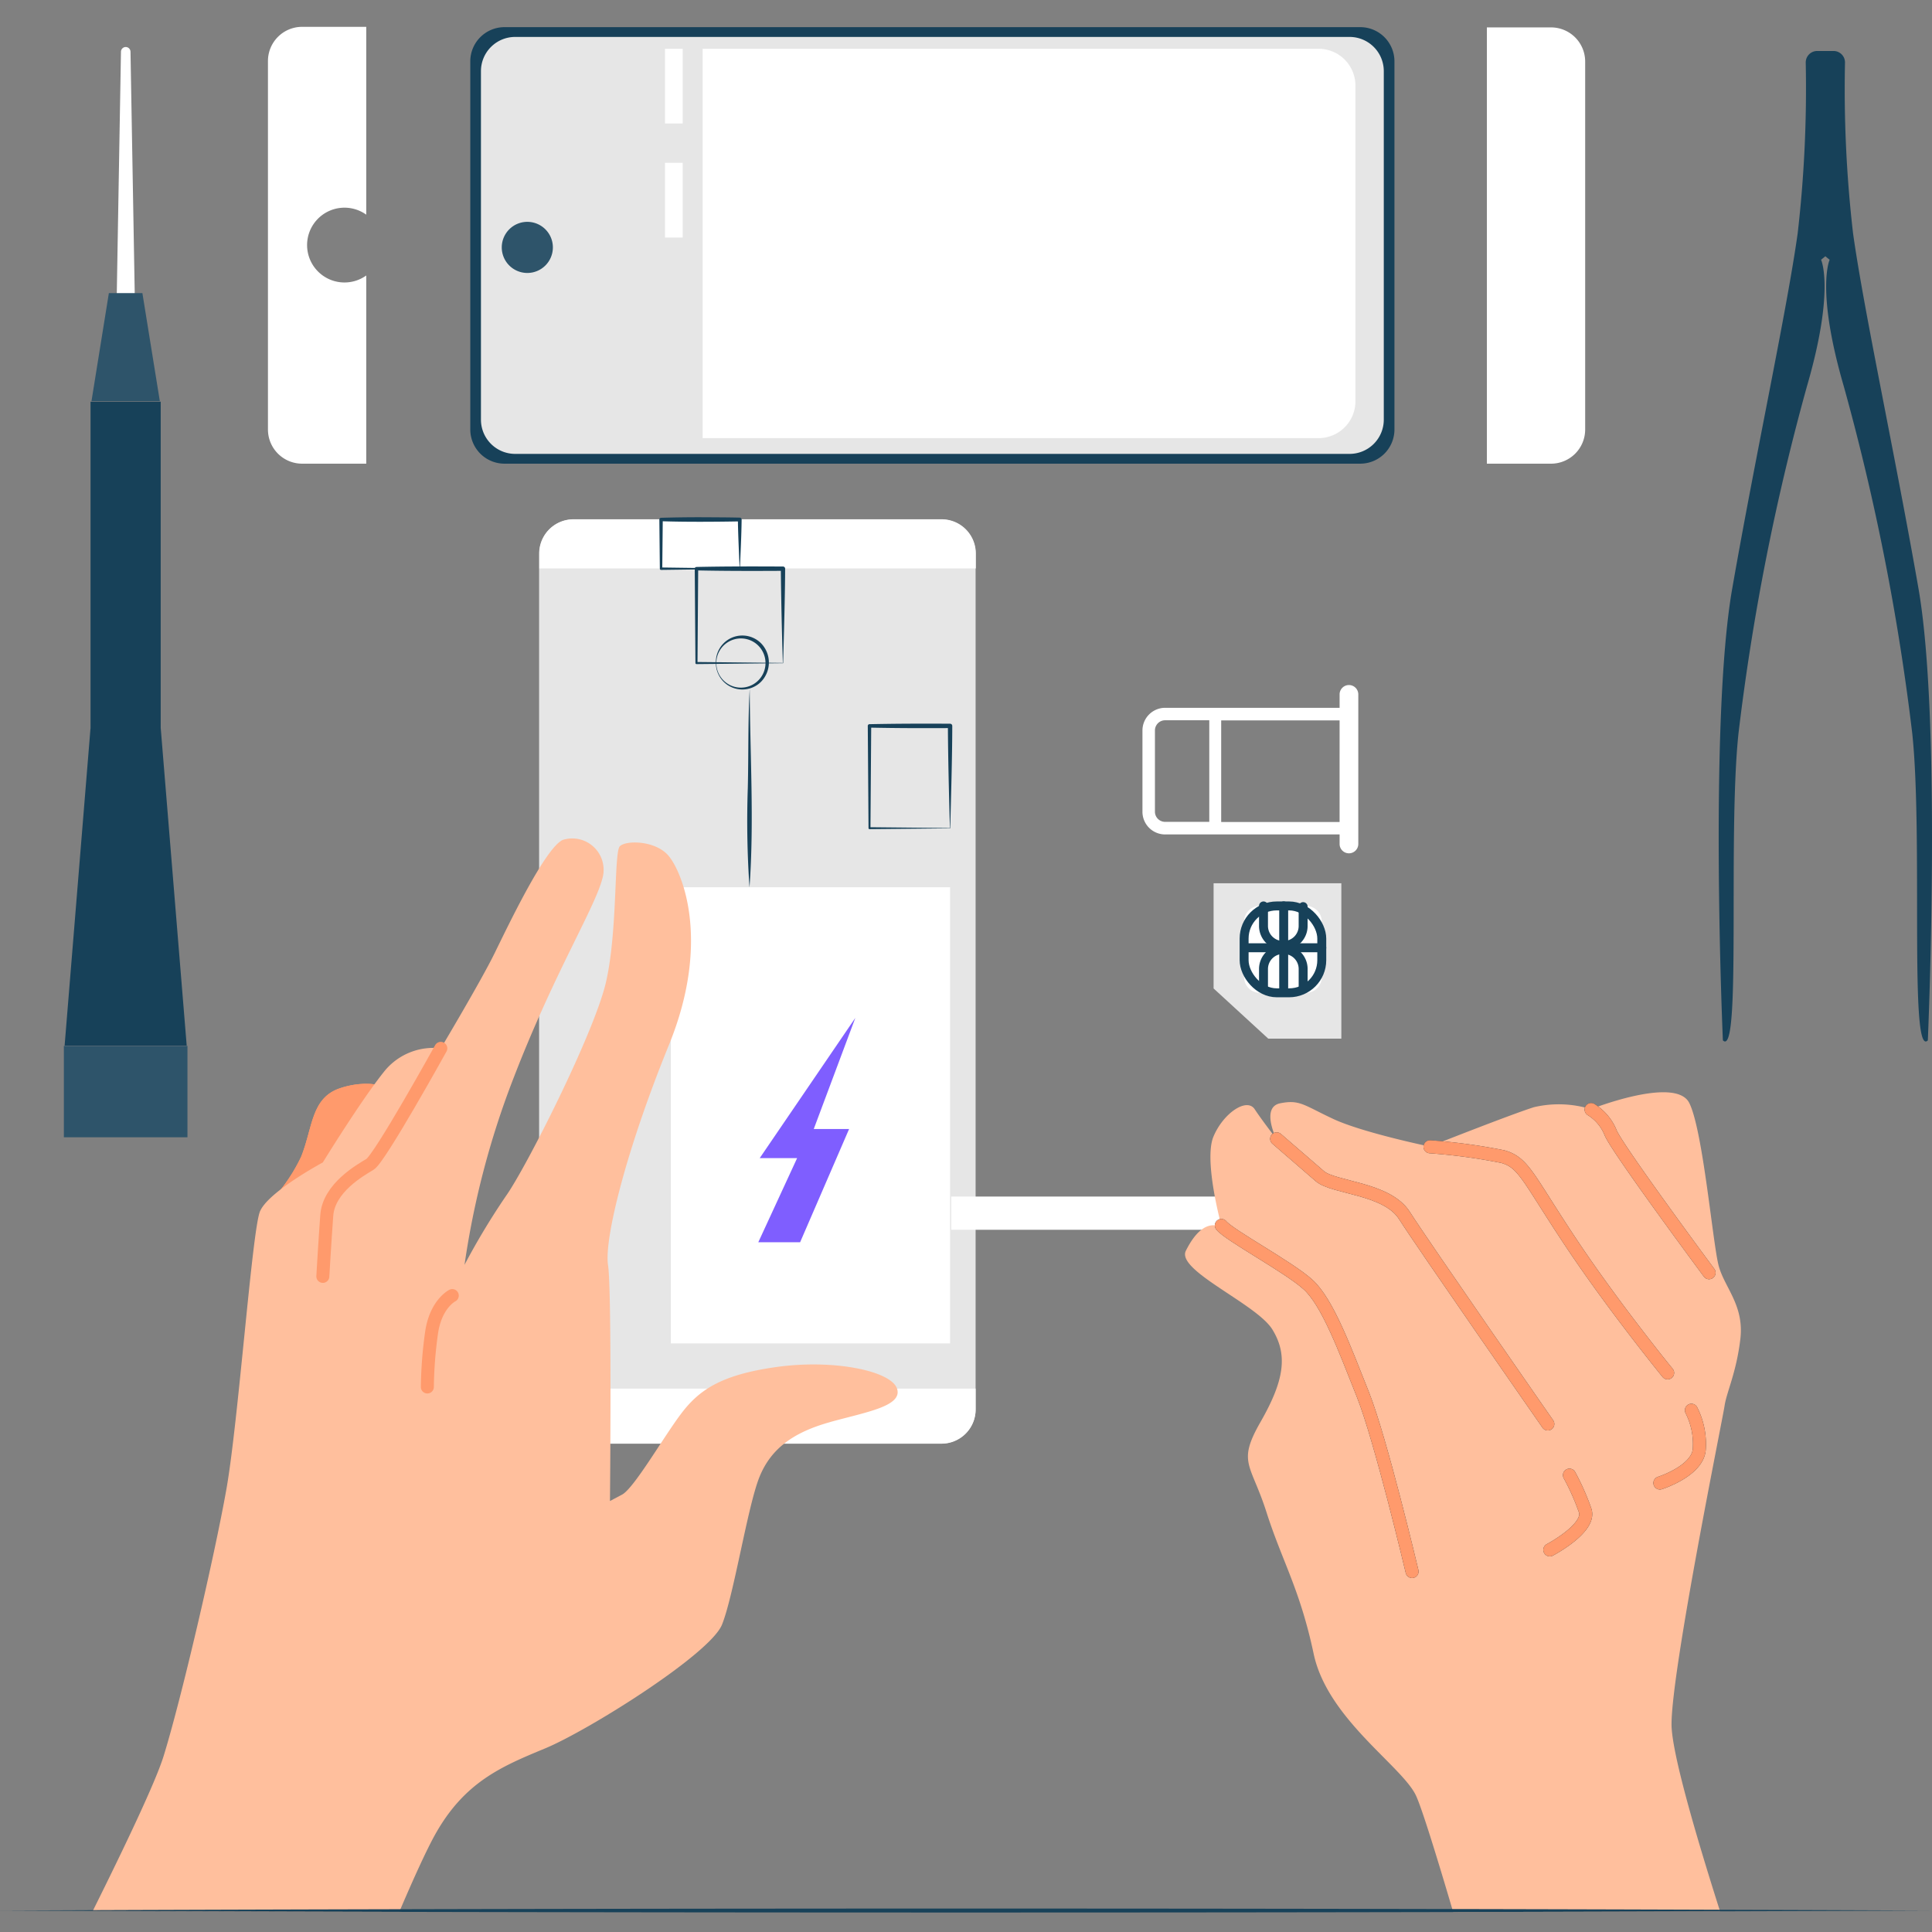 <svg xmlns="http://www.w3.org/2000/svg" width="216" height="216" viewBox="0 0 216 216">
    <rect x="0" y="0" width="216" height="216" fill="#808080" stroke="none"/>
    <defs>
        <clipPath id="0r4d230xja">
            <path data-name="Rectangle 17971" transform="translate(607 542)" style="fill:#fff" d="M0 0h216v216H0z"/>
        </clipPath>
        <clipPath id="dzs0uizvgb">
            <path data-name="Rectangle 17970" style="fill:none" d="M0 0h216v210.82H0z"/>
        </clipPath>
        <clipPath id="cwnk1nubnc">
            <path data-name="Path 72115" d="M69.627 246.954c-3.3 1.066-3.08 4.369-4.4 7.665a19.179 19.179 0 0 1-4.613 6.153s8.557-2.822 10.1-5.024 4.181-8.793 4.181-8.793a5.535 5.535 0 0 0-2.442-.474 9.189 9.189 0 0 0-2.832.474" transform="translate(-60.617 -246.48)" style="fill:none"/>
        </clipPath>
        <clipPath id="2ravdxaekd">
            <path data-name="Rectangle 17967" style="fill:none" d="M0 0h14.284v14.291H0z"/>
        </clipPath>
    </defs>
    <g data-name="Mask Group 9651" transform="translate(-607 -542)" style="clip-path:url(#0r4d230xja)">
        <g data-name="Group 40130">
            <g data-name="Group 40139" style="clip-path:url(#dzs0uizvgb)" transform="translate(607 545)">
                <g data-name="Group 40131">
                    <g data-name="Group 40130" style="clip-path:url(#dzs0uizvgb)">
                        <path data-name="Path 72089" d="M125.714 214.372V118.7a3.826 3.826 0 0 1 3.825-3.826h41.153a3.826 3.826 0 0 1 3.825 3.826v95.671a3.825 3.825 0 0 1-3.825 3.825h-41.153a3.825 3.825 0 0 1-3.825-3.825" transform="translate(-65.442 -59.8)" style="fill:#e6e6e6"/>
                        <path data-name="Path 72090" d="M129.57 323.718h41.16a3.819 3.819 0 0 0 3.819-3.819v-2.334h-48.777v2.327a3.819 3.819 0 0 0 3.8 3.825" transform="translate(-65.472 -165.313)" style="fill:#fff"/>
                        <path data-name="Rectangle 17961" transform="translate(75.002 96.194)" style="fill:#fff" d="M0 0h31.217v50.999H0z"/>
                        <path data-name="Path 72091" d="M174.57 120.33v-1.672a3.818 3.818 0 0 0-3.812-3.825h-41.167a3.818 3.818 0 0 0-3.818 3.818v1.679z" transform="translate(-65.473 -59.777)" style="fill:#fff"/>
                        <path data-name="Path 72092" d="m171.893 136.65-9.689.1a.115.115 0 0 1-.116-.114l-.076-10.552a.191.191 0 0 1 .192-.192c3.224-.071 6.448-.066 9.672-.049a.24.24 0 0 1 .242.239c-.01 3.091-.141 7.445-.224 10.569m-.034-.034c-.1-3.088-.2-7.5-.224-10.533l.241.241c-3.224.017-6.448.022-9.672-.049l.192-.192-.076 10.549-.116-.116z" transform="translate(-84.338 -65.504)" style="fill:#174159"/>
                        <path data-name="Path 72093" d="M166.986 145a2.749 2.749 0 0 0 5.5 0 2.749 2.749 0 0 0-5.5 0m-.048 0a2.958 2.958 0 0 1 5.069-2.188 3.08 3.08 0 0 1-.058 4.318 2.958 2.958 0 0 1-5.011-2.13" transform="translate(-86.901 -73.872)" style="fill:#174159"/>
                        <path data-name="Path 72094" d="M174.54 154.321c.03 7.4.508 14.868-.025 22.23a108.383 108.383 0 0 1-.19-11.126c.091-3.652.009-7.6.216-11.1" transform="translate(-90.72 -80.334)" style="fill:#174159"/>
                        <path data-name="Path 72095" d="m211.577 174.2-9.027.092a.107.107 0 0 1-.108-.106l-.083-11.437a.191.191 0 0 1 .192-.192c3-.063 6.006-.07 9.01-.052a.244.244 0 0 1 .244.244c0 3.345-.141 8.069-.227 11.452m-.034-.034c-.1-3.348-.215-8.127-.227-11.418l.244.244c-3 .018-6.006.011-9.01-.052l.192-.192-.083 11.435-.108-.108z" transform="translate(-105.34 -84.592)" style="fill:#174159"/>
                        <path data-name="Path 72096" d="m162.759 120.13-8.811.119a.135.135 0 0 1-.137-.137l-.055-5.5a.19.19 0 0 1 .183-.191 150.49 150.49 0 0 1 4.406-.062c1.291.009 3.123.01 4.4.045a.207.207 0 0 1 .21.209c-.023 1.885-.12 3.752-.192 5.515m-.034-.034c-.072-1.9-.169-3.7-.192-5.481l.209.21a237.03 237.03 0 0 1-4.4.044c-1.466 0-2.931-.014-4.4-.062l.192-.192-.056 5.5-.136-.136z" transform="translate(-80.04 -59.532)" style="fill:#174159"/>
                        <path data-name="Path 72097" d="M176.83 256.188h4.675l5.477-12.661h-3.951l4.648-12.424-10.689 15.678h4.181z" transform="translate(-92.051 -120.304)" style="fill:#7f5eff"/>
                        <path data-name="Path 72098" d="M66.3 48.839h7.17V27.8a4.181 4.181 0 1 1 0-6.8V0H66.3a3.819 3.819 0 0 0-3.819 3.819v41.2a3.819 3.819 0 0 0 3.819 3.82z" transform="translate(-32.523)" style="fill:#fff"/>
                        <path data-name="Path 72099" d="M209.165 48.877h-95.671a3.825 3.825 0 0 1-3.825-3.825V3.9a3.825 3.825 0 0 1 3.825-3.827h95.671a3.825 3.825 0 0 1 3.826 3.827v41.152a3.825 3.825 0 0 1-3.825 3.825" transform="translate(-57.09 -.038)" style="fill:#174159"/>
                        <path data-name="Path 72100" d="M209.267 48.971h-93.288a3.825 3.825 0 0 1-3.825-3.825V6.18a3.825 3.825 0 0 1 3.825-3.825h93.288a3.825 3.825 0 0 1 3.825 3.825v38.966a3.825 3.825 0 0 1-3.825 3.825" transform="translate(-58.383 -1.226)" style="fill:#e6e6e6"/>
                        <path data-name="Path 72101" d="M232.716 48.645h-68.865V5.116h68.865a4.118 4.118 0 0 1 4.118 4.118v35.293a4.118 4.118 0 0 1-4.118 4.118" transform="translate(-85.295 -2.663)" style="fill:#fff"/>
                        <path data-name="Path 72102" d="M119.865 51.19a2.857 2.857 0 1 1 2.857-2.857 2.857 2.857 0 0 1-2.857 2.857" transform="translate(-60.91 -23.673)" style="fill:#2e546a"/>
                        <path data-name="Rectangle 17962" transform="translate(74.347 2.453)" style="fill:#fff" d="M0 0h1.979v8.355H0z"/>
                        <path data-name="Rectangle 17963" transform="translate(74.347 15.204)" style="fill:#fff" d="M0 0h1.979v8.355H0z"/>
                        <path data-name="Path 72103" d="M268.945 170.194h19.511v1.066a1.045 1.045 0 0 0 2.09 0v-16.723a1.045 1.045 0 0 0-2.09 0v1.5h-19.511a2.536 2.536 0 0 0-2.53 2.536v9.058a2.536 2.536 0 0 0 2.508 2.564h.021m19.511-1.393h-13.238v-11.359h13.239zm-20.645-10.23a1.143 1.143 0 0 1 1.136-1.143h4.94v11.358h-4.94a1.136 1.136 0 0 1-1.136-1.136z" transform="translate(-138.687 -79.903)" style="fill:#fff"/>
                        <path data-name="Path 72104" d="M289.11 217.081h8.173V199.71H283v11.762z" transform="translate(-147.319 -103.962)" style="fill:#e6e6e6"/>
                        <path data-name="Path 72105" d="M297.054 214.713h-5.184a1.749 1.749 0 0 1-1.749-1.749v-6.215A1.749 1.749 0 0 1 291.87 205h5.184a1.749 1.749 0 0 1 1.749 1.749v6.215a1.749 1.749 0 0 1-1.749 1.749" transform="translate(-151.027 -106.716)" style="fill:#fff"/>
                        <rect data-name="Rectangle 17964" width="8.682" height="9.713" rx="3.648" transform="translate(139.094 98.284)" style="stroke-linecap:round;stroke-linejoin:round;stroke:#174159;fill:none"/>
                        <path data-name="Line 3128" transform="translate(143.519 98.277)" style="stroke-linecap:round;stroke-linejoin:round;stroke:#174159;fill:none" d="M0 9.546V0"/>
                        <path data-name="Line 3129" transform="translate(139.185 102.96)" style="stroke-linecap:round;stroke-linejoin:round;stroke:#174159;fill:none" d="M8.591 0H0"/>
                        <path data-name="Path 72106" d="M299.072 205.077v2.167a2.174 2.174 0 0 1-2.174 2.174h-.076a2.181 2.181 0 0 1-2.181-2.174V205" transform="translate(-153.38 -106.716)" style="stroke-linecap:round;stroke-linejoin:round;stroke:#174159;fill:none"/>
                        <path data-name="Path 72107" d="M294.641 219.5v-2.167a2.181 2.181 0 0 1 2.181-2.174h.077a2.174 2.174 0 0 1 2.174 2.174v2.244" transform="translate(-153.38 -112.004)" style="stroke-linecap:round;stroke-linejoin:round;stroke:#174159;fill:none"/>
                        <path data-name="Path 72108" d="M28.191 4.7a.537.537 0 0 1 .53.523l.515 29.44h-2.09l.509-29.44a.536.536 0 0 1 .536-.523" transform="translate(-14.131 -2.444)" style="fill:#fff"/>
                        <path data-name="Path 72109" d="M15.068 159.408h13.65l-2.9-35.453h-.007V87.421h-7.844v36.533h-.007z" transform="translate(-7.844 -45.508)" style="fill:#174159"/>
                        <path data-name="Rectangle 17965" transform="translate(7.14 113.934)" style="fill:#2e546a" d="M0 0h13.818v10.215H0z"/>
                        <path data-name="Path 72110" d="M23.276 62.1h3.749l1.951 12.083h-7.644z" transform="translate(-11.105 -32.329)" style="fill:#2e546a"/>
                        <path data-name="Path 72111" d="M401.264 116.243c2.09 2.09.523-22.82 1.742-34.318a259.749 259.749 0 0 1 7.665-38.847c3.136-10.8 1.568-14.11 1.568-14.11l.481-.39c.271.23.48.39.48.39s-1.568 3.31 1.568 14.11a259.817 259.817 0 0 1 7.665 38.847c1.219 11.5-.349 36.408 1.742 34.318 0 0 1.568-35.537-1.045-50.518s-6.1-31.008-7.316-39.718a140.214 140.214 0 0 1-.9-19.079 1.282 1.282 0 0 0-1.261-1.3h-1.847a1.282 1.282 0 0 0-1.282 1.282v.021a141.3 141.3 0 0 1-.9 19.079c-1.22 8.71-4.7 24.736-7.317 39.718s-1.045 50.518-1.045 50.518" transform="translate(-208.641 -2.928)" style="fill:#174159"/>
                        <path data-name="Path 72112" d="M60.617 260.77a19.175 19.175 0 0 0 4.613-6.153c1.317-3.3 1.1-6.6 4.4-7.665s5.275 0 5.275 0-2.634 6.592-4.181 8.794-10.1 5.024-10.1 5.024" transform="translate(-31.555 -128.308)" style="fill:#ff9a6c"/>
                    </g>
                </g>
                <g data-name="Group 40136">
                    <g data-name="Group 40135" style="clip-path:url(#cwnk1nubnc)" transform="translate(29.062 118.171)">
                        <path data-name="Path 72113" d="M60.617 260.77a19.175 19.175 0 0 0 4.613-6.153c1.317-3.3 1.1-6.6 4.4-7.665s5.275 0 5.275 0-2.634 6.592-4.181 8.794-10.1 5.024-10.1 5.024" transform="translate(-60.617 -246.479)" style="fill:#ff9a6c"/>
                        <g data-name="Group 40134" style="opacity:.5;isolation:isolate">
                            <g data-name="Group 40133">
                                <g data-name="Group 40132" style="clip-path:url(#2ravdxaekd)">
                                    <path data-name="Path 72114" d="M60.617 260.77a19.175 19.175 0 0 0 4.613-6.153c1.317-3.3 1.1-6.6 4.4-7.665s5.275 0 5.275 0-2.634 6.592-4.181 8.794-10.1 5.024-10.1 5.024" transform="translate(-60.617 -246.479)" style="fill:#ff9a6c"/>
                                </g>
                            </g>
                        </g>
                    </g>
                </g>
                <g data-name="Group 40138">
                    <g data-name="Group 40137" style="clip-path:url(#dzs0uizvgb)">
                        <path data-name="Path 72116" d="M104.084 254.46c-3.955 1.1-6.592 2.857-7.915 6.151S93.311 273.8 91.988 277.1 77.034 288.945 72.2 290.949s-9.013 3.735-12.312 9.67c-.968 1.745-2.364 4.823-3.855 8.3-.038.1-.082.2-.125.3-11.569-.029-23.018-.062-34.265-.105a.679.679 0 0 1 .038-.086c3.514-7.062 6.971-14.311 7.868-17.2 1.98-6.377 5.71-22.414 7.033-29.893s2.862-28.8 3.74-31 7.033-5.5 7.033-5.5 4.181-6.813 6.813-10.107a7.04 7.04 0 0 1 6.381-2.651s4.464-7.484 5.974-10.557 5.686-11.871 7.666-12.748a3.508 3.508 0 0 1 4.4 4.4c-.877 3.3-5.5 10.773-9.9 22.207a95.2 95.2 0 0 0-5.49 20.9 79.594 79.594 0 0 1 4.612-7.666c2.2-3.059 9.9-18.247 11.209-23.962s.877-14.508 1.544-15.169 3.735-.662 5.274.877 5.058 9.45.221 21.32-7.259 21.771-6.815 24.628.216 26.379.216 26.379l1.323-.7c1.318-.647 4.612-6.372 6.592-9.009s4.4-4.406 10.773-5.283 12.743.451 13.405 2.426-3.509 2.632-7.47 3.735" transform="translate(-11.265 -98.471)" style="fill:#ffbf9d"/>
                        <path data-name="Path 72117" d="M102.441 295.866s-1.861.927-2.32 4.181a47.517 47.517 0 0 0-.467 6.035" transform="translate(-51.876 -154.017)" style="stroke-width:1.453px;stroke:#ff9a6c;stroke-linecap:round;stroke-linejoin:round;fill:none"/>
                        <path data-name="Path 72118" d="M88.472 238.21s-6.815 12.306-7.915 12.967-4.613 2.641-4.836 5.714-.439 6.815-.439 6.815" transform="translate(-39.189 -124.004)" style="stroke-width:1.453px;stroke:#ff9a6c;stroke-linecap:round;stroke-linejoin:round;fill:none"/>
                        <path data-name="Rectangle 17968" transform="translate(106.352 130.776)" style="fill:#fff" d="M0 0h32.478v3.714H0z"/>
                        <path data-name="Path 72119" d="M353.9 48.907h-7.17V.131h7.17a3.819 3.819 0 0 1 3.819 3.819v41.139a3.819 3.819 0 0 1-3.819 3.819" transform="translate(-180.495 -.068)" style="fill:#fff"/>
                        <path data-name="Path 72120" d="M338.425 276.04c-.441 3.744-1.539 5.94-1.764 7.47s-5.931 29.461-5.931 35.617c0 3.068 2.68 12.274 5.37 20.731.019.058.038.115.053.173q-14.75.05-29.835.082c-.034-.11-.067-.221-.1-.336-1.736-5.883-3.418-11.329-4.066-12.7-1.563-3.3-9.891-8.572-11.43-15.826s-3.519-10.332-5.274-15.831-3.3-5.5-.662-10.111 3.078-7.474 1.314-10.332-10.768-6.592-9.67-8.793 2.2-2.857 3.083-2.857h.877s-1.98-7.254-.877-9.9 3.735-4.4 4.612-3.073c.834 1.261 2.273 3.116 2.407 3.284-.12-.249-1.659-3.524.451-3.946 2.191-.436 2.637.216 5.935 1.755s10.773 3.083 10.773 3.083 8.793-3.485 11.65-4.4a12.144 12.144 0 0 1 6.376.221s9.454-3.74 10.993-.7 2.637 15.821 3.3 18.243 2.853 4.4 2.416 8.136" transform="translate(-143.851 -129.344)" style="fill:#ffbf9d"/>
                        <path data-name="Path 72121" d="M306.137 318.194s-3.484-14.731-5.5-19.789-3.951-10.334-6.153-12.312-8.793-5.491-9.672-6.592" transform="translate(-148.265 -145.498)" style="stroke:#263238;stroke-width:1.453px;stroke-linecap:round;stroke-linejoin:round;fill:none"/>
                        <path data-name="Path 72122" d="M328.025 291.192s-14.069-20.207-16.027-23.3-7.915-3.073-9.455-4.4l-4.836-4.181" transform="translate(-154.976 -134.989)" style="stroke:#263238;stroke-width:1.453px;stroke-linecap:round;stroke-linejoin:round;fill:none"/>
                        <path data-name="Path 72123" d="M360.029 286.439s-5.937-7.254-10.772-14.507-5.282-9.017-7.665-9.672a64.737 64.737 0 0 0-8.132-1.1" transform="translate(-173.587 -135.95)" style="stroke:#263238;stroke-width:1.453px;stroke-linecap:round;stroke-linejoin:round;fill:none"/>
                        <path data-name="Path 72124" d="M384.221 270.725s-10.111-13.625-10.989-15.609a5.441 5.441 0 0 0-2.2-2.634" transform="translate(-193.145 -131.433)" style="stroke:#263238;stroke-width:1.453px;stroke-linecap:round;stroke-linejoin:round;fill:none"/>
                        <path data-name="Path 72125" d="M361.409 346.093s4.613-2.425 3.951-4.4a26.757 26.757 0 0 0-1.756-3.958" transform="translate(-188.137 -175.814)" style="stroke:#263238;stroke-width:1.453px;stroke-linecap:round;stroke-linejoin:round;fill:none"/>
                        <path data-name="Path 72126" d="M387.076 330.74s4.181-1.317 4.4-3.735a8.365 8.365 0 0 0-.878-4.4" transform="translate(-201.498 -167.938)" style="stroke:#263238;stroke-width:1.453px;stroke-linecap:round;stroke-linejoin:round;fill:none"/>
                        <path data-name="Path 72127" d="M306.137 318.194s-3.484-14.731-5.5-19.789-3.951-10.334-6.153-12.312-8.793-5.491-9.672-6.592" transform="translate(-148.265 -145.498)" style="stroke-width:1.453px;stroke:#ff9a6c;stroke-linecap:round;stroke-linejoin:round;fill:none"/>
                        <path data-name="Path 72128" d="M328.025 291.192s-14.069-20.207-16.027-23.3-7.915-3.073-9.455-4.4l-4.836-4.181" transform="translate(-154.976 -134.989)" style="stroke-width:1.453px;stroke:#ff9a6c;stroke-linecap:round;stroke-linejoin:round;fill:none"/>
                        <path data-name="Path 72129" d="M360.029 286.439s-5.937-7.254-10.772-14.507-5.282-9.017-7.665-9.672a64.737 64.737 0 0 0-8.132-1.1" transform="translate(-173.587 -135.95)" style="stroke-width:1.453px;stroke:#ff9a6c;stroke-linecap:round;stroke-linejoin:round;fill:none"/>
                        <path data-name="Path 72130" d="M384.221 270.725s-10.111-13.625-10.989-15.609a5.441 5.441 0 0 0-2.2-2.634" transform="translate(-193.145 -131.433)" style="stroke-width:1.453px;stroke:#ff9a6c;stroke-linecap:round;stroke-linejoin:round;fill:none"/>
                        <path data-name="Path 72131" d="M361.409 346.093s4.613-2.425 3.951-4.4a26.757 26.757 0 0 0-1.756-3.958" transform="translate(-188.137 -175.814)" style="stroke-width:1.453px;stroke:#ff9a6c;stroke-linecap:round;stroke-linejoin:round;fill:none"/>
                        <path data-name="Path 72132" d="M387.076 330.74s4.181-1.317 4.4-3.735a8.365 8.365 0 0 0-.878-4.4" transform="translate(-201.498 -167.938)" style="stroke-width:1.453px;stroke:#ff9a6c;stroke-linecap:round;stroke-linejoin:round;fill:none"/>
                        <path data-name="Path 72133" d="M215.746 439.028q-11.571.05-23.44.086-14.75.05-29.835.082c-38.935.077-79.088.067-117.826-.019-11.569-.029-23.018-.062-34.265-.105L0 439.028l10.413-.043a26797.02 26797.02 0 0 1 151.952-.124q15.088.029 29.883.081 11.888.036 23.5.086" transform="translate(0 -228.427)" style="fill:#174159"/>
                    </g>
                </g>
            </g>
        </g>
    </g>
</svg>
